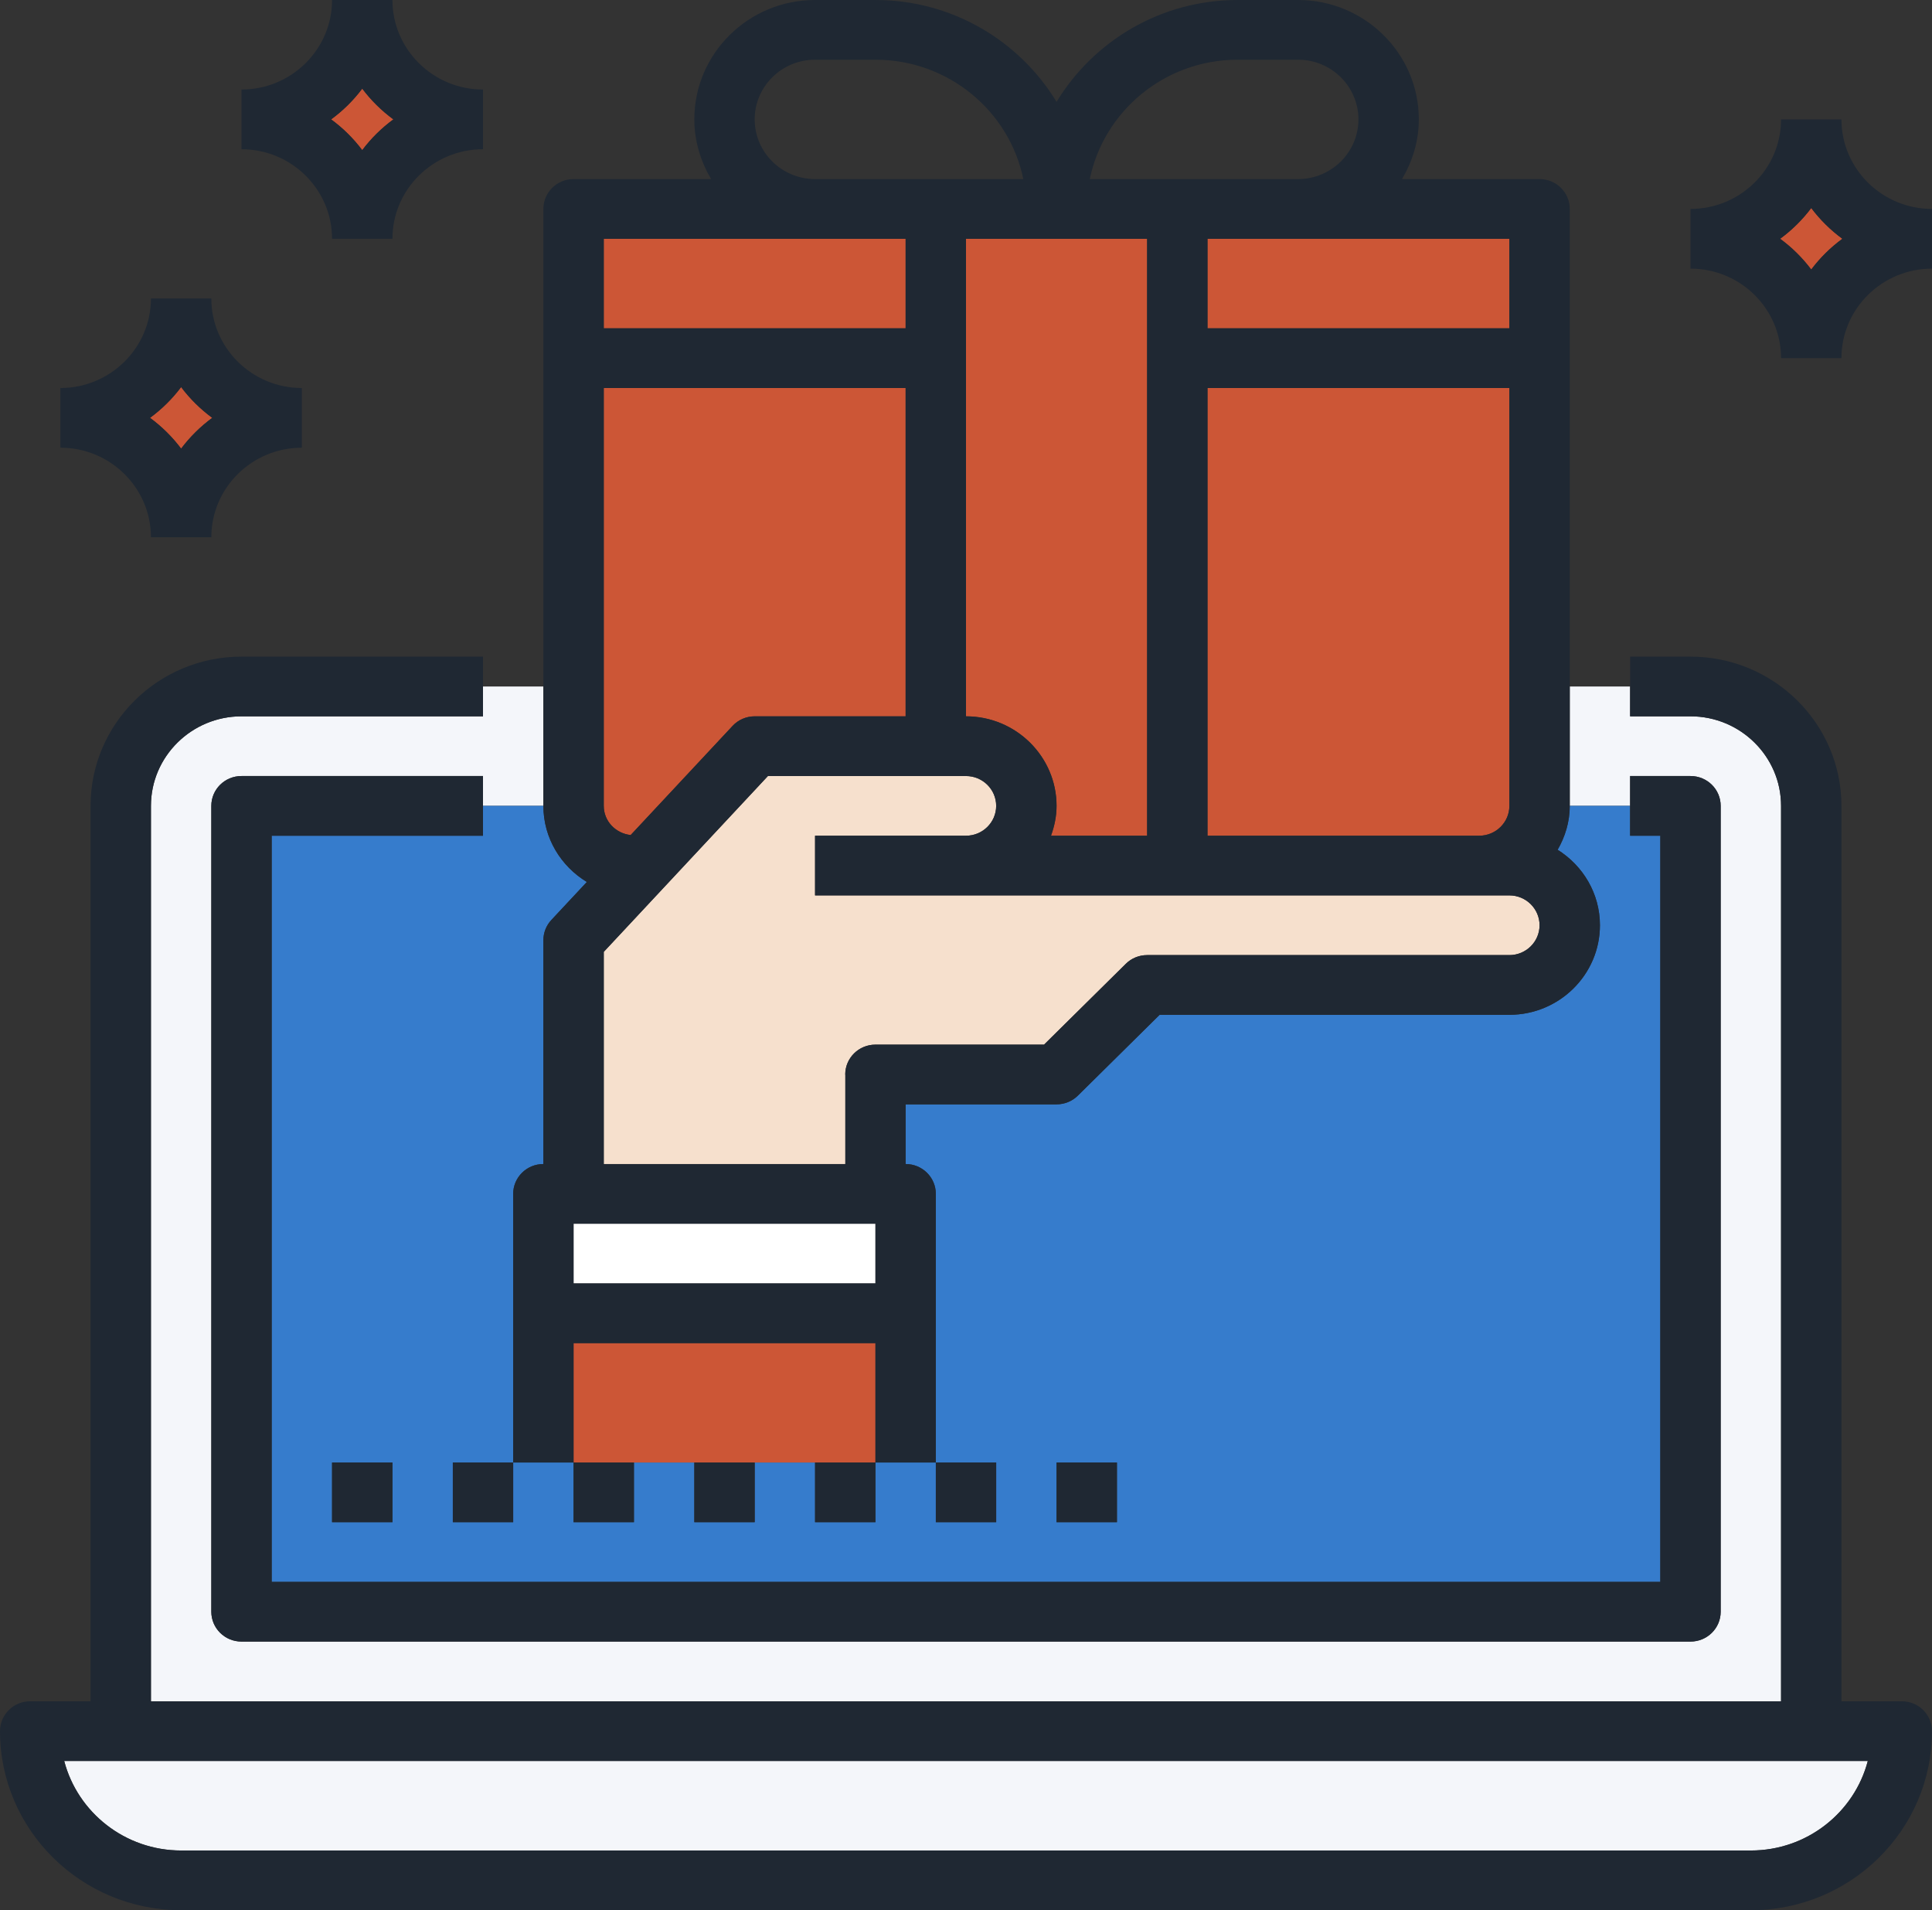 <?xml version="1.0" encoding="UTF-8"?>
<svg width="87px" height="86px" viewBox="0 0 87 86" version="1.1" xmlns="http://www.w3.org/2000/svg" xmlns:xlink="http://www.w3.org/1999/xlink">
    <rect x="0" y="0" width="87" height="86" fill="#333333" stroke="none"/>
    <!-- Generator: Sketch 51.2 (57519) - http://www.bohemiancoding.com/sketch -->
    <title>if_gift-online-order-deliver-computer_1284184</title>
    <desc>Created with Sketch.</desc>
    <defs></defs>
    <g id="about" stroke="none" stroke-width="1" fill="none" fill-rule="evenodd">
        <g id="Desktop-HD" transform="translate(-377, -987)" fill-rule="nonzero">
            <g id="Group-10" transform="translate(360, 987)">
                <g id="Group">
                    <g id="if_gift-online-order-deliver-computer_1284184" transform="translate(17, 0)">
                        <path d="M10.875,32.25 C8.627,32.25 6.797,34.059 6.797,36.281 L6.797,76.594 L80.203,76.594 L80.203,36.281 C80.203,34.059 78.373,32.25 76.125,32.25 L73.406,32.25 L73.406,30.906 L70.688,30.906 L70.688,36.281 L73.406,36.281 L73.406,34.938 L76.125,34.938 C76.877,34.938 77.484,35.539 77.484,36.281 L77.484,72.562 C77.484,73.304 76.877,73.906 76.125,73.906 L10.875,73.906 C10.123,73.906 9.516,73.304 9.516,72.562 L9.516,36.281 C9.516,35.539 10.123,34.938 10.875,34.938 L21.75,34.938 L21.75,36.281 L24.469,36.281 L24.469,30.906 L21.75,30.906 L21.75,32.25 L10.875,32.25 Z" id="Shape" fill="#F4F6FA"></path>
                        <path d="M72.047,41.656 C72.047,43.879 70.217,45.688 67.969,45.688 L52.219,45.688 L48.539,49.325 C48.285,49.578 47.94,49.719 47.578,49.719 L40.781,49.719 L40.781,52.406 C41.533,52.406 42.141,53.008 42.141,53.75 L42.141,59.125 L42.141,65.844 L44.859,65.844 L44.859,68.531 L42.141,68.531 L42.141,65.844 L40.781,65.844 L39.422,65.844 L39.422,68.531 L36.703,68.531 L36.703,65.844 L33.984,65.844 L33.984,68.531 L31.266,68.531 L31.266,65.844 L28.547,65.844 L28.547,68.531 L25.828,68.531 L25.828,65.844 L24.469,65.844 L23.109,65.844 L23.109,68.531 L20.391,68.531 L20.391,65.844 L23.109,65.844 L23.109,59.125 L23.109,53.75 C23.109,53.008 23.717,52.406 24.469,52.406 L24.469,42.328 C24.469,41.991 24.598,41.664 24.83,41.417 L26.426,39.708 C25.257,38.998 24.469,37.734 24.469,36.281 L21.75,36.281 L21.75,37.625 L12.234,37.625 L12.234,71.219 L74.766,71.219 L74.766,37.625 L73.406,37.625 L73.406,36.281 L70.688,36.281 C70.688,37.003 70.48,37.671 70.142,38.258 C71.283,38.973 72.047,40.225 72.047,41.656 Z M17.672,68.531 L14.953,68.531 L14.953,65.844 L17.672,65.844 L17.672,68.531 Z M50.297,68.531 L47.578,68.531 L47.578,65.844 L50.297,65.844 L50.297,68.531 Z" id="Shape" fill="#367CCC"></path>
                        <path d="M16.312,6.76 C16.709,6.232 17.18,5.767 17.714,5.375 C17.18,4.983 16.709,4.518 16.312,3.99 C15.916,4.518 15.445,4.983 14.911,5.375 C15.445,5.767 15.916,6.232 16.312,6.76 Z" id="Shape" fill="#CC5636"></path>
                        <path d="M81.562,9.365 C81.166,9.893 80.695,10.358 80.161,10.75 C80.695,11.142 81.166,11.607 81.562,12.135 C81.959,11.607 82.43,11.142 82.964,10.75 C82.43,10.358 81.959,9.893 81.562,9.365 Z" id="Shape" fill="#CC5636"></path>
                        <path d="M8.156,20.198 C8.553,19.67 9.024,19.205 9.558,18.812 C9.024,18.42 8.553,17.955 8.156,17.427 C7.759,17.955 7.289,18.42 6.755,18.812 C7.289,19.205 7.759,19.67 8.156,20.198 Z" id="Shape" fill="#CC5636"></path>
                        <path d="M43.5,32.25 C45.748,32.25 47.578,34.059 47.578,36.281 C47.578,36.754 47.48,37.203 47.328,37.625 L51.656,37.625 L51.656,10.75 L47.578,10.75 L43.5,10.75 L43.5,32.25 Z" id="Shape" fill="#CC5636"></path>
                        <path d="M5.438,79.281 L2.891,79.281 C3.495,81.597 5.628,83.312 8.156,83.312 L78.844,83.312 C81.372,83.312 83.505,81.597 84.109,79.281 L81.562,79.281 L5.438,79.281 Z" id="Shape" fill="#F4F6FA"></path>
                        <path d="M54.375,17.469 L54.375,37.625 L66.609,37.625 C67.36,37.625 67.969,37.022 67.969,36.281 L67.969,17.469 L54.375,17.469 Z" id="Shape" fill="#CC5636"></path>
                        <polygon id="Shape" fill="#CC5636" points="54.375 10.75 54.375 14.781 67.969 14.781 67.969 10.75 58.453 10.75"></polygon>
                        <polygon id="Shape" fill="#CC5636" points="40.781 10.75 36.703 10.75 27.188 10.75 27.188 14.781 40.781 14.781"></polygon>
                        <rect id="Rectangle-path" fill="#FFFFFF" x="25.828" y="55.094" width="13.594" height="2.688"></rect>
                        <path d="M67.969,40.312 L66.609,40.312 L44.859,40.312 L43.5,40.312 L36.703,40.312 L36.703,37.625 L43.5,37.625 C44.25,37.625 44.859,37.022 44.859,36.281 C44.859,35.541 44.25,34.938 43.5,34.938 L34.58,34.938 L27.188,42.854 L27.188,52.406 C32.726,53.041 36.351,53.041 38.062,52.406 C39.774,51.772 39.774,50.428 38.062,48.375 C38.062,47.633 38.67,47.031 39.422,47.031 L47.015,47.031 L50.695,43.394 C50.949,43.141 51.295,43 51.656,43 L67.969,43 C68.719,43 69.328,42.397 69.328,41.656 C69.328,40.916 68.719,40.312 67.969,40.312 Z" id="Shape" fill="#F6E0CD"></path>
                        <path d="M28.399,37.595 L32.987,32.683 C33.242,32.407 33.605,32.25 33.984,32.25 L40.781,32.25 L40.781,17.469 L27.188,17.469 L27.188,36.281 C27.188,36.971 27.722,37.519 28.399,37.595 Z" id="Shape" fill="#CC5636"></path>
                        <polygon id="Shape" fill="#CC5636" points="31.266 65.844 33.984 65.844 36.703 65.844 39.422 65.844 39.422 60.469 25.828 60.469 25.828 65.844 28.547 65.844"></polygon>
                        <path d="M85.641,76.594 L82.922,76.594 L82.922,36.281 C82.922,32.577 79.873,29.562 76.125,29.562 L73.406,29.562 L73.406,30.906 L73.406,32.25 L76.125,32.25 C78.373,32.25 80.203,34.059 80.203,36.281 L80.203,76.594 L6.797,76.594 L6.797,36.281 C6.797,34.059 8.627,32.25 10.875,32.25 L21.75,32.25 L21.75,30.906 L21.75,29.562 L10.875,29.562 C7.127,29.562 4.078,32.577 4.078,36.281 L4.078,76.594 L1.359,76.594 C0.608,76.594 0,77.196 0,77.938 C0,82.384 3.658,86 8.156,86 L78.844,86 C83.342,86 87,82.384 87,77.938 C87,77.196 86.392,76.594 85.641,76.594 Z M78.844,83.312 L8.156,83.312 C5.628,83.312 3.495,81.597 2.891,79.281 L5.438,79.281 L81.562,79.281 L84.109,79.281 C83.505,81.597 81.372,83.312 78.844,83.312 Z" id="Shape" fill="#1F2833"></path>
                        <path d="M74.766,37.625 L74.766,71.219 L12.234,71.219 L12.234,37.625 L21.75,37.625 L21.75,36.281 L21.75,34.938 L10.875,34.938 C10.123,34.938 9.516,35.539 9.516,36.281 L9.516,72.562 C9.516,73.304 10.123,73.906 10.875,73.906 L76.125,73.906 C76.877,73.906 77.484,73.304 77.484,72.562 L77.484,36.281 C77.484,35.539 76.877,34.938 76.125,34.938 L73.406,34.938 L73.406,36.281 L73.406,37.625 L74.766,37.625 Z" id="Shape" fill="#1F2833"></path>
                        <path d="M26.426,39.708 L24.83,41.417 C24.598,41.664 24.469,41.991 24.469,42.328 L24.469,52.406 C23.717,52.406 23.109,53.008 23.109,53.75 L23.109,59.125 L23.109,65.844 L24.469,65.844 L25.828,65.844 L25.828,60.469 L39.422,60.469 L39.422,65.844 L40.781,65.844 L42.141,65.844 L42.141,59.125 L42.141,53.75 C42.141,53.008 41.533,52.406 40.781,52.406 L40.781,49.719 L47.578,49.719 C47.94,49.719 48.285,49.578 48.539,49.325 L52.219,45.688 L67.969,45.688 C70.217,45.688 72.047,43.879 72.047,41.656 C72.047,40.225 71.283,38.973 70.142,38.258 C70.48,37.671 70.688,37.003 70.688,36.281 L70.688,30.906 L70.688,16.125 L70.688,9.406 C70.688,8.665 70.08,8.062 69.328,8.062 L63.135,8.062 C63.602,7.268 63.891,6.359 63.891,5.375 C63.891,2.411 61.452,0 58.453,0 L55.734,0 C52.271,0 49.243,1.845 47.578,4.586 C45.913,1.845 42.886,0 39.422,0 L36.703,0 C33.704,0 31.266,2.411 31.266,5.375 C31.266,6.359 31.554,7.268 32.021,8.062 L25.828,8.062 C25.076,8.062 24.469,8.665 24.469,9.406 L24.469,16.125 L24.469,30.906 L24.469,36.281 C24.469,37.734 25.257,38.998 26.426,39.708 Z M25.828,55.094 L39.422,55.094 L39.422,57.781 L25.828,57.781 L25.828,55.094 Z M67.969,43 L51.656,43 C51.295,43 50.949,43.141 50.695,43.394 L47.015,47.031 L39.422,47.031 C38.67,47.031 38.062,47.633 38.062,48.375 L38.062,52.406 L27.188,52.406 L27.188,42.854 L34.58,34.938 L43.5,34.938 C44.25,34.938 44.859,35.541 44.859,36.281 C44.859,37.022 44.25,37.625 43.5,37.625 L36.703,37.625 L36.703,40.312 L43.5,40.312 L44.859,40.312 L66.609,40.312 L67.969,40.312 C68.719,40.312 69.328,40.916 69.328,41.656 C69.328,42.397 68.719,43 67.969,43 Z M67.969,36.281 C67.969,37.022 67.36,37.625 66.609,37.625 L54.375,37.625 L54.375,17.469 L67.969,17.469 L67.969,36.281 Z M67.969,10.75 L67.969,14.781 L54.375,14.781 L54.375,10.75 L58.453,10.75 L67.969,10.75 Z M55.734,2.688 L58.453,2.688 C59.953,2.688 61.172,3.893 61.172,5.375 C61.172,6.857 59.953,8.062 58.453,8.062 L49.075,8.062 C49.706,5 52.451,2.688 55.734,2.688 Z M47.578,10.75 L51.656,10.75 L51.656,37.625 L47.328,37.625 C47.48,37.203 47.578,36.754 47.578,36.281 C47.578,34.059 45.748,32.25 43.5,32.25 L43.5,10.75 L47.578,10.75 Z M36.703,2.688 L39.422,2.688 C42.705,2.688 45.451,5 46.081,8.062 L36.703,8.062 C35.204,8.062 33.984,6.857 33.984,5.375 C33.984,3.893 35.204,2.688 36.703,2.688 Z M27.188,10.75 L36.703,10.75 L40.781,10.75 L40.781,14.781 L27.188,14.781 L27.188,10.75 Z M27.188,17.469 L40.781,17.469 L40.781,32.25 L33.984,32.25 C33.605,32.25 33.242,32.407 32.987,32.683 L28.399,37.595 C27.722,37.519 27.188,36.971 27.188,36.281 L27.188,17.469 Z" id="Shape" fill="#1F2833"></path>
                        <rect id="Rectangle-path" fill="#1F2833" x="14.953" y="65.844" width="2.719" height="2.688"></rect>
                        <rect id="Rectangle-path" fill="#1F2833" x="20.391" y="65.844" width="2.719" height="2.688"></rect>
                        <rect id="Rectangle-path" fill="#1F2833" x="25.828" y="65.844" width="2.719" height="2.688"></rect>
                        <rect id="Rectangle-path" fill="#1F2833" x="31.266" y="65.844" width="2.719" height="2.688"></rect>
                        <rect id="Rectangle-path" fill="#1F2833" x="36.703" y="65.844" width="2.719" height="2.688"></rect>
                        <rect id="Rectangle-path" fill="#1F2833" x="42.141" y="65.844" width="2.719" height="2.688"></rect>
                        <rect id="Rectangle-path" fill="#1F2833" x="47.578" y="65.844" width="2.719" height="2.688"></rect>
                        <path d="M14.953,10.75 L17.672,10.75 C17.672,8.527 19.502,6.719 21.75,6.719 L21.75,4.031 C19.502,4.031 17.672,2.223 17.672,0 L14.953,0 C14.953,2.223 13.123,4.031 10.875,4.031 L10.875,6.719 C13.123,6.719 14.953,8.527 14.953,10.75 Z M16.312,3.99 C16.709,4.518 17.18,4.983 17.714,5.375 C17.18,5.767 16.709,6.232 16.312,6.76 C15.916,6.232 15.445,5.767 14.911,5.375 C15.445,4.983 15.916,4.518 16.312,3.99 Z" id="Shape" fill="#1F2833"></path>
                        <path d="M6.797,24.188 L9.516,24.188 C9.516,21.965 11.345,20.156 13.594,20.156 L13.594,17.469 C11.345,17.469 9.516,15.66 9.516,13.438 L6.797,13.438 C6.797,15.66 4.967,17.469 2.719,17.469 L2.719,20.156 C4.967,20.156 6.797,21.965 6.797,24.188 Z M8.156,17.427 C8.553,17.955 9.024,18.42 9.558,18.812 C9.024,19.205 8.553,19.67 8.156,20.198 C7.759,19.67 7.289,19.205 6.755,18.812 C7.289,18.42 7.759,17.955 8.156,17.427 Z" id="Shape" fill="#1F2833"></path>
                        <path d="M82.922,5.375 L80.203,5.375 C80.203,7.598 78.373,9.406 76.125,9.406 L76.125,12.094 C78.373,12.094 80.203,13.902 80.203,16.125 L82.922,16.125 C82.922,13.902 84.752,12.094 87,12.094 L87,9.406 C84.752,9.406 82.922,7.598 82.922,5.375 Z M81.562,12.135 C81.166,11.607 80.695,11.142 80.161,10.75 C80.695,10.358 81.166,9.893 81.562,9.365 C81.959,9.893 82.43,10.358 82.964,10.75 C82.43,11.142 81.959,11.607 81.562,12.135 Z" id="Shape" fill="#1F2833"></path>
                    </g>
                </g>
            </g>
        </g>
    </g>
</svg>